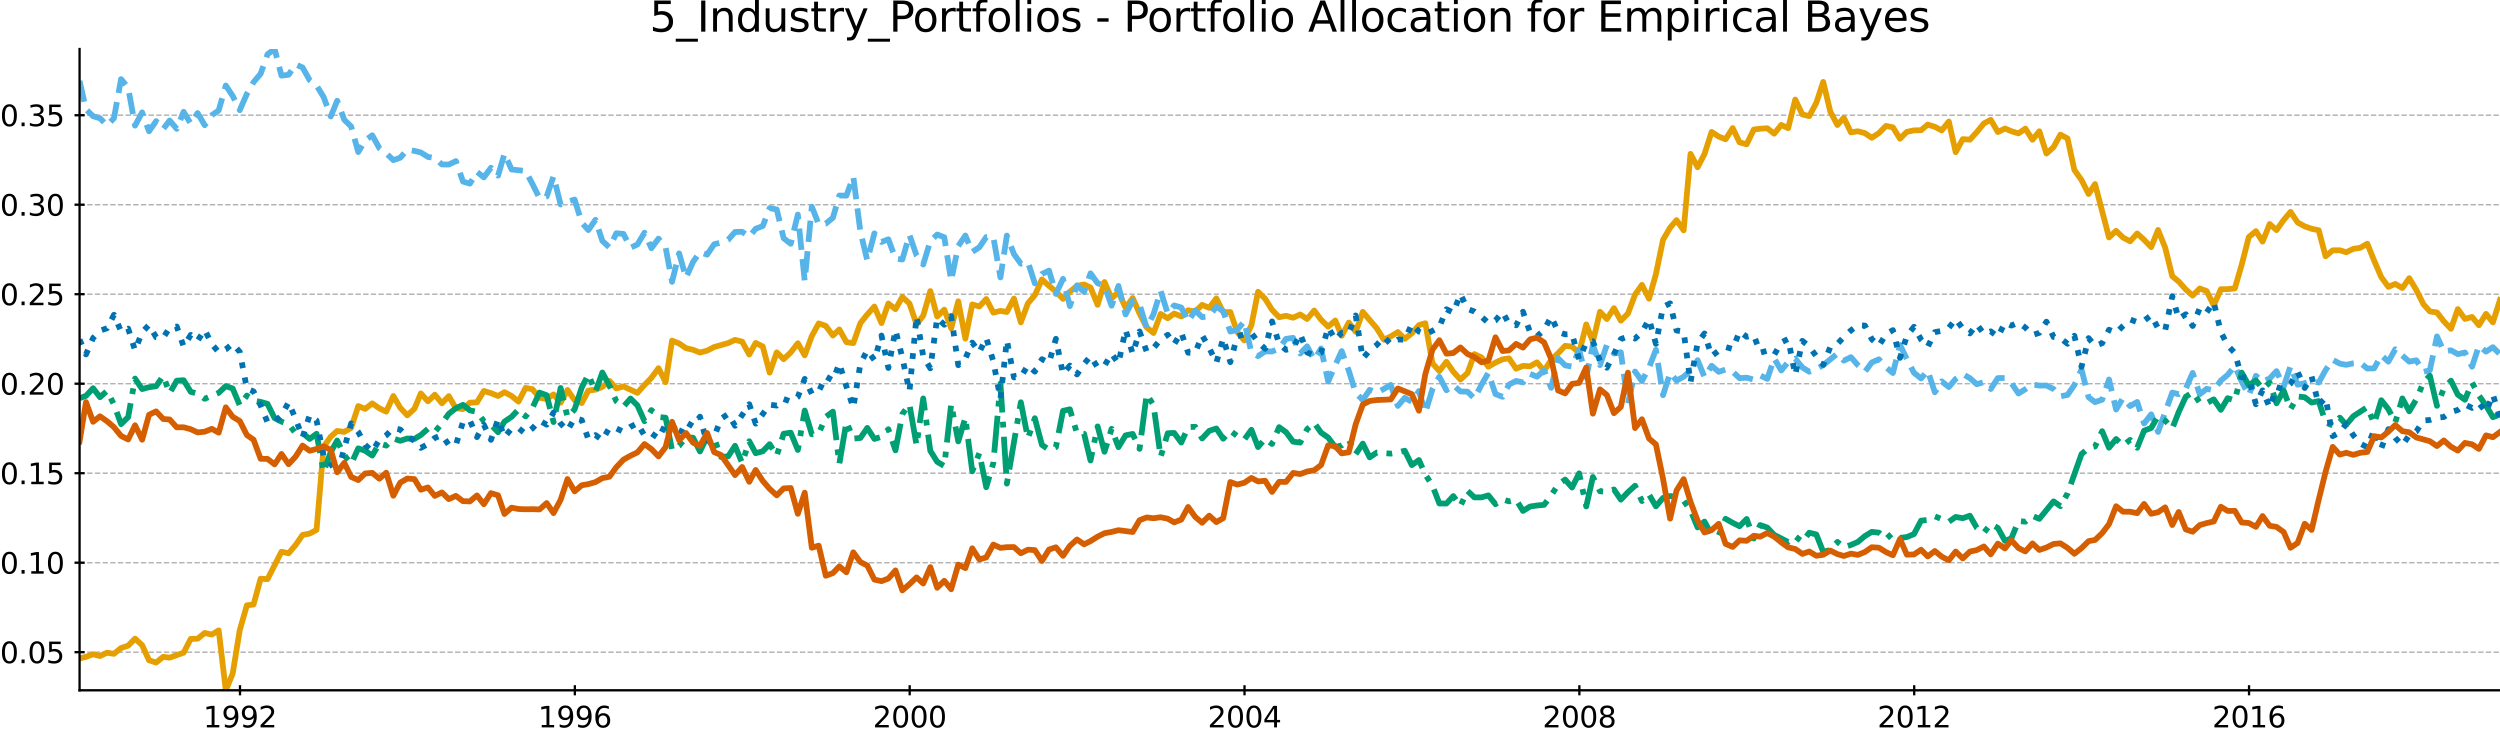 <?xml version="1.0" encoding="utf-8" standalone="no"?>
<!DOCTYPE svg PUBLIC "-//W3C//DTD SVG 1.1//EN"
  "http://www.w3.org/Graphics/SVG/1.1/DTD/svg11.dtd">
<svg xmlns:xlink="http://www.w3.org/1999/xlink" width="864.516pt" height="253.63pt" viewBox="0 0 864.516 253.63" xmlns="http://www.w3.org/2000/svg" version="1.1">
 <defs>
  <style type="text/css">*{stroke-linejoin: round; stroke-linecap: butt}</style>
 </defs>
 <g id="figure_1">
  <g id="patch_1">
   <path d="M 0 253.63 
L 864.516 253.63 
L 864.516 0 
L 0 0 
z
" style="fill: #ffffff"/>
  </g>
  <g id="axes_1">
   <g id="patch_2">
    <path d="M 27.516 238.702 
L 864.516 238.702 
L 864.516 16.942 
L 27.516 16.942 
z
" style="fill: #ffffff"/>
   </g>
   <g id="matplotlib.axis_1">
    <g id="xtick_1">
     <g id="line2d_1">
      <defs>
       <path id="mb135514ed5" d="M 0 1.75 
L 0 -1.75 
" style="stroke: #000000; stroke-width: 0.8"/>
      </defs>
      <g>
       <use xlink:href="#mb135514ed5" x="82.993" y="238.702" style="stroke: #000000; stroke-width: 0.8"/>
      </g>
     </g>
     <g id="text_1">
      <!-- 1992 -->
      <g transform="translate(70.268 251.55) scale(0.1 -0.1)">
       <defs>
        <path id="DejaVuSans-31" d="M 794 531 
L 1825 531 
L 1825 4091 
L 703 3866 
L 703 4441 
L 1819 4666 
L 2450 4666 
L 2450 531 
L 3481 531 
L 3481 0 
L 794 0 
L 794 531 
z
" transform="scale(0.016)"/>
        <path id="DejaVuSans-39" d="M 703 97 
L 703 672 
Q 941 559 1184 500 
Q 1428 441 1663 441 
Q 2288 441 2617 861 
Q 2947 1281 2994 2138 
Q 2813 1869 2534 1725 
Q 2256 1581 1919 1581 
Q 1219 1581 811 2004 
Q 403 2428 403 3163 
Q 403 3881 828 4315 
Q 1253 4750 1959 4750 
Q 2769 4750 3195 4129 
Q 3622 3509 3622 2328 
Q 3622 1225 3098 567 
Q 2575 -91 1691 -91 
Q 1453 -91 1209 -44 
Q 966 3 703 97 
z
M 1959 2075 
Q 2384 2075 2632 2365 
Q 2881 2656 2881 3163 
Q 2881 3666 2632 3958 
Q 2384 4250 1959 4250 
Q 1534 4250 1286 3958 
Q 1038 3666 1038 3163 
Q 1038 2656 1286 2365 
Q 1534 2075 1959 2075 
z
" transform="scale(0.016)"/>
        <path id="DejaVuSans-32" d="M 1228 531 
L 3431 531 
L 3431 0 
L 469 0 
L 469 531 
Q 828 903 1448 1529 
Q 2069 2156 2228 2338 
Q 2531 2678 2651 2914 
Q 2772 3150 2772 3378 
Q 2772 3750 2511 3984 
Q 2250 4219 1831 4219 
Q 1534 4219 1204 4116 
Q 875 4013 500 3803 
L 500 4441 
Q 881 4594 1212 4672 
Q 1544 4750 1819 4750 
Q 2544 4750 2975 4387 
Q 3406 4025 3406 3419 
Q 3406 3131 3298 2873 
Q 3191 2616 2906 2266 
Q 2828 2175 2409 1742 
Q 1991 1309 1228 531 
z
" transform="scale(0.016)"/>
       </defs>
       <use xlink:href="#DejaVuSans-31"/>
       <use xlink:href="#DejaVuSans-39" x="63.623"/>
       <use xlink:href="#DejaVuSans-39" x="127.246"/>
       <use xlink:href="#DejaVuSans-32" x="190.869"/>
      </g>
     </g>
    </g>
    <g id="xtick_2">
     <g id="line2d_2">
      <g>
       <use xlink:href="#mb135514ed5" x="198.783" y="238.702" style="stroke: #000000; stroke-width: 0.8"/>
      </g>
     </g>
     <g id="text_2">
      <!-- 1996 -->
      <g transform="translate(186.058 251.55) scale(0.1 -0.1)">
       <defs>
        <path id="DejaVuSans-36" d="M 2113 2584 
Q 1688 2584 1439 2293 
Q 1191 2003 1191 1497 
Q 1191 994 1439 701 
Q 1688 409 2113 409 
Q 2538 409 2786 701 
Q 3034 994 3034 1497 
Q 3034 2003 2786 2293 
Q 2538 2584 2113 2584 
z
M 3366 4563 
L 3366 3988 
Q 3128 4100 2886 4159 
Q 2644 4219 2406 4219 
Q 1781 4219 1451 3797 
Q 1122 3375 1075 2522 
Q 1259 2794 1537 2939 
Q 1816 3084 2150 3084 
Q 2853 3084 3261 2657 
Q 3669 2231 3669 1497 
Q 3669 778 3244 343 
Q 2819 -91 2113 -91 
Q 1303 -91 875 529 
Q 447 1150 447 2328 
Q 447 3434 972 4092 
Q 1497 4750 2381 4750 
Q 2619 4750 2861 4703 
Q 3103 4656 3366 4563 
z
" transform="scale(0.016)"/>
       </defs>
       <use xlink:href="#DejaVuSans-31"/>
       <use xlink:href="#DejaVuSans-39" x="63.623"/>
       <use xlink:href="#DejaVuSans-39" x="127.246"/>
       <use xlink:href="#DejaVuSans-36" x="190.869"/>
      </g>
     </g>
    </g>
    <g id="xtick_3">
     <g id="line2d_3">
      <g>
       <use xlink:href="#mb135514ed5" x="314.573" y="238.702" style="stroke: #000000; stroke-width: 0.8"/>
      </g>
     </g>
     <g id="text_3">
      <!-- 2000 -->
      <g transform="translate(301.848 251.55) scale(0.1 -0.1)">
       <defs>
        <path id="DejaVuSans-30" d="M 2034 4250 
Q 1547 4250 1301 3770 
Q 1056 3291 1056 2328 
Q 1056 1369 1301 889 
Q 1547 409 2034 409 
Q 2525 409 2770 889 
Q 3016 1369 3016 2328 
Q 3016 3291 2770 3770 
Q 2525 4250 2034 4250 
z
M 2034 4750 
Q 2819 4750 3233 4129 
Q 3647 3509 3647 2328 
Q 3647 1150 3233 529 
Q 2819 -91 2034 -91 
Q 1250 -91 836 529 
Q 422 1150 422 2328 
Q 422 3509 836 4129 
Q 1250 4750 2034 4750 
z
" transform="scale(0.016)"/>
       </defs>
       <use xlink:href="#DejaVuSans-32"/>
       <use xlink:href="#DejaVuSans-30" x="63.623"/>
       <use xlink:href="#DejaVuSans-30" x="127.246"/>
       <use xlink:href="#DejaVuSans-30" x="190.869"/>
      </g>
     </g>
    </g>
    <g id="xtick_4">
     <g id="line2d_4">
      <g>
       <use xlink:href="#mb135514ed5" x="430.363" y="238.702" style="stroke: #000000; stroke-width: 0.8"/>
      </g>
     </g>
     <g id="text_4">
      <!-- 2004 -->
      <g transform="translate(417.638 251.55) scale(0.1 -0.1)">
       <defs>
        <path id="DejaVuSans-34" d="M 2419 4116 
L 825 1625 
L 2419 1625 
L 2419 4116 
z
M 2253 4666 
L 3047 4666 
L 3047 1625 
L 3713 1625 
L 3713 1100 
L 3047 1100 
L 3047 0 
L 2419 0 
L 2419 1100 
L 313 1100 
L 313 1709 
L 2253 4666 
z
" transform="scale(0.016)"/>
       </defs>
       <use xlink:href="#DejaVuSans-32"/>
       <use xlink:href="#DejaVuSans-30" x="63.623"/>
       <use xlink:href="#DejaVuSans-30" x="127.246"/>
       <use xlink:href="#DejaVuSans-34" x="190.869"/>
      </g>
     </g>
    </g>
    <g id="xtick_5">
     <g id="line2d_5">
      <g>
       <use xlink:href="#mb135514ed5" x="546.153" y="238.702" style="stroke: #000000; stroke-width: 0.8"/>
      </g>
     </g>
     <g id="text_5">
      <!-- 2008 -->
      <g transform="translate(533.428 251.55) scale(0.1 -0.1)">
       <defs>
        <path id="DejaVuSans-38" d="M 2034 2216 
Q 1584 2216 1326 1975 
Q 1069 1734 1069 1313 
Q 1069 891 1326 650 
Q 1584 409 2034 409 
Q 2484 409 2743 651 
Q 3003 894 3003 1313 
Q 3003 1734 2745 1975 
Q 2488 2216 2034 2216 
z
M 1403 2484 
Q 997 2584 770 2862 
Q 544 3141 544 3541 
Q 544 4100 942 4425 
Q 1341 4750 2034 4750 
Q 2731 4750 3128 4425 
Q 3525 4100 3525 3541 
Q 3525 3141 3298 2862 
Q 3072 2584 2669 2484 
Q 3125 2378 3379 2068 
Q 3634 1759 3634 1313 
Q 3634 634 3220 271 
Q 2806 -91 2034 -91 
Q 1263 -91 848 271 
Q 434 634 434 1313 
Q 434 1759 690 2068 
Q 947 2378 1403 2484 
z
M 1172 3481 
Q 1172 3119 1398 2916 
Q 1625 2713 2034 2713 
Q 2441 2713 2670 2916 
Q 2900 3119 2900 3481 
Q 2900 3844 2670 4047 
Q 2441 4250 2034 4250 
Q 1625 4250 1398 4047 
Q 1172 3844 1172 3481 
z
" transform="scale(0.016)"/>
       </defs>
       <use xlink:href="#DejaVuSans-32"/>
       <use xlink:href="#DejaVuSans-30" x="63.623"/>
       <use xlink:href="#DejaVuSans-30" x="127.246"/>
       <use xlink:href="#DejaVuSans-38" x="190.869"/>
      </g>
     </g>
    </g>
    <g id="xtick_6">
     <g id="line2d_6">
      <g>
       <use xlink:href="#mb135514ed5" x="661.943" y="238.702" style="stroke: #000000; stroke-width: 0.8"/>
      </g>
     </g>
     <g id="text_6">
      <!-- 2012 -->
      <g transform="translate(649.218 251.55) scale(0.1 -0.1)">
       <use xlink:href="#DejaVuSans-32"/>
       <use xlink:href="#DejaVuSans-30" x="63.623"/>
       <use xlink:href="#DejaVuSans-31" x="127.246"/>
       <use xlink:href="#DejaVuSans-32" x="190.869"/>
      </g>
     </g>
    </g>
    <g id="xtick_7">
     <g id="line2d_7">
      <g>
       <use xlink:href="#mb135514ed5" x="777.733" y="238.702" style="stroke: #000000; stroke-width: 0.8"/>
      </g>
     </g>
     <g id="text_7">
      <!-- 2016 -->
      <g transform="translate(765.008 251.55) scale(0.1 -0.1)">
       <use xlink:href="#DejaVuSans-32"/>
       <use xlink:href="#DejaVuSans-30" x="63.623"/>
       <use xlink:href="#DejaVuSans-31" x="127.246"/>
       <use xlink:href="#DejaVuSans-36" x="190.869"/>
      </g>
     </g>
    </g>
   </g>
   <g id="matplotlib.axis_2">
    <g id="ytick_1">
     <g id="line2d_8">
      <path d="M 27.516 225.53 
L 864.516 225.53 
" clip-path="url(#p97c2be142e)" style="fill: none; stroke-dasharray: 1.85,0.8; stroke-dashoffset: 0; stroke: #b2b2b2; stroke-width: 0.5"/>
     </g>
     <g id="line2d_9">
      <defs>
       <path id="mb887b464ce" d="M 1.75 0 
L -1.75 -0 
" style="stroke: #000000; stroke-width: 0.8"/>
      </defs>
      <g>
       <use xlink:href="#mb887b464ce" x="27.516" y="225.53" style="stroke: #000000; stroke-width: 0.8"/>
      </g>
     </g>
     <g id="text_8">
      <!-- 0.05 -->
      <g transform="translate(0 229.329) scale(0.1 -0.1)">
       <defs>
        <path id="DejaVuSans-2e" d="M 684 794 
L 1344 794 
L 1344 0 
L 684 0 
L 684 794 
z
" transform="scale(0.016)"/>
        <path id="DejaVuSans-35" d="M 691 4666 
L 3169 4666 
L 3169 4134 
L 1269 4134 
L 1269 2991 
Q 1406 3038 1543 3061 
Q 1681 3084 1819 3084 
Q 2600 3084 3056 2656 
Q 3513 2228 3513 1497 
Q 3513 744 3044 326 
Q 2575 -91 1722 -91 
Q 1428 -91 1123 -41 
Q 819 9 494 109 
L 494 744 
Q 775 591 1075 516 
Q 1375 441 1709 441 
Q 2250 441 2565 725 
Q 2881 1009 2881 1497 
Q 2881 1984 2565 2268 
Q 2250 2553 1709 2553 
Q 1456 2553 1204 2497 
Q 953 2441 691 2322 
L 691 4666 
z
" transform="scale(0.016)"/>
       </defs>
       <use xlink:href="#DejaVuSans-30"/>
       <use xlink:href="#DejaVuSans-2e" x="63.623"/>
       <use xlink:href="#DejaVuSans-30" x="95.41"/>
       <use xlink:href="#DejaVuSans-35" x="159.033"/>
      </g>
     </g>
    </g>
    <g id="ytick_2">
     <g id="line2d_10">
      <path d="M 27.516 194.582 
L 864.516 194.582 
" clip-path="url(#p97c2be142e)" style="fill: none; stroke-dasharray: 1.85,0.8; stroke-dashoffset: 0; stroke: #b2b2b2; stroke-width: 0.5"/>
     </g>
     <g id="line2d_11">
      <g>
       <use xlink:href="#mb887b464ce" x="27.516" y="194.582" style="stroke: #000000; stroke-width: 0.8"/>
      </g>
     </g>
     <g id="text_9">
      <!-- 0.10 -->
      <g transform="translate(0 198.381) scale(0.1 -0.1)">
       <use xlink:href="#DejaVuSans-30"/>
       <use xlink:href="#DejaVuSans-2e" x="63.623"/>
       <use xlink:href="#DejaVuSans-31" x="95.41"/>
       <use xlink:href="#DejaVuSans-30" x="159.033"/>
      </g>
     </g>
    </g>
    <g id="ytick_3">
     <g id="line2d_12">
      <path d="M 27.516 163.634 
L 864.516 163.634 
" clip-path="url(#p97c2be142e)" style="fill: none; stroke-dasharray: 1.85,0.8; stroke-dashoffset: 0; stroke: #b2b2b2; stroke-width: 0.5"/>
     </g>
     <g id="line2d_13">
      <g>
       <use xlink:href="#mb887b464ce" x="27.516" y="163.634" style="stroke: #000000; stroke-width: 0.8"/>
      </g>
     </g>
     <g id="text_10">
      <!-- 0.15 -->
      <g transform="translate(0 167.433) scale(0.1 -0.1)">
       <use xlink:href="#DejaVuSans-30"/>
       <use xlink:href="#DejaVuSans-2e" x="63.623"/>
       <use xlink:href="#DejaVuSans-31" x="95.41"/>
       <use xlink:href="#DejaVuSans-35" x="159.033"/>
      </g>
     </g>
    </g>
    <g id="ytick_4">
     <g id="line2d_14">
      <path d="M 27.516 132.686 
L 864.516 132.686 
" clip-path="url(#p97c2be142e)" style="fill: none; stroke-dasharray: 1.85,0.8; stroke-dashoffset: 0; stroke: #b2b2b2; stroke-width: 0.5"/>
     </g>
     <g id="line2d_15">
      <g>
       <use xlink:href="#mb887b464ce" x="27.516" y="132.686" style="stroke: #000000; stroke-width: 0.8"/>
      </g>
     </g>
     <g id="text_11">
      <!-- 0.20 -->
      <g transform="translate(0 136.485) scale(0.1 -0.1)">
       <use xlink:href="#DejaVuSans-30"/>
       <use xlink:href="#DejaVuSans-2e" x="63.623"/>
       <use xlink:href="#DejaVuSans-32" x="95.41"/>
       <use xlink:href="#DejaVuSans-30" x="159.033"/>
      </g>
     </g>
    </g>
    <g id="ytick_5">
     <g id="line2d_16">
      <path d="M 27.516 101.738 
L 864.516 101.738 
" clip-path="url(#p97c2be142e)" style="fill: none; stroke-dasharray: 1.85,0.8; stroke-dashoffset: 0; stroke: #b2b2b2; stroke-width: 0.5"/>
     </g>
     <g id="line2d_17">
      <g>
       <use xlink:href="#mb887b464ce" x="27.516" y="101.738" style="stroke: #000000; stroke-width: 0.8"/>
      </g>
     </g>
     <g id="text_12">
      <!-- 0.25 -->
      <g transform="translate(0 105.537) scale(0.1 -0.1)">
       <use xlink:href="#DejaVuSans-30"/>
       <use xlink:href="#DejaVuSans-2e" x="63.623"/>
       <use xlink:href="#DejaVuSans-32" x="95.41"/>
       <use xlink:href="#DejaVuSans-35" x="159.033"/>
      </g>
     </g>
    </g>
    <g id="ytick_6">
     <g id="line2d_18">
      <path d="M 27.516 70.79 
L 864.516 70.79 
" clip-path="url(#p97c2be142e)" style="fill: none; stroke-dasharray: 1.85,0.8; stroke-dashoffset: 0; stroke: #b2b2b2; stroke-width: 0.5"/>
     </g>
     <g id="line2d_19">
      <g>
       <use xlink:href="#mb887b464ce" x="27.516" y="70.79" style="stroke: #000000; stroke-width: 0.8"/>
      </g>
     </g>
     <g id="text_13">
      <!-- 0.30 -->
      <g transform="translate(0 74.59) scale(0.1 -0.1)">
       <defs>
        <path id="DejaVuSans-33" d="M 2597 2516 
Q 3050 2419 3304 2112 
Q 3559 1806 3559 1356 
Q 3559 666 3084 287 
Q 2609 -91 1734 -91 
Q 1441 -91 1130 -33 
Q 819 25 488 141 
L 488 750 
Q 750 597 1062 519 
Q 1375 441 1716 441 
Q 2309 441 2620 675 
Q 2931 909 2931 1356 
Q 2931 1769 2642 2001 
Q 2353 2234 1838 2234 
L 1294 2234 
L 1294 2753 
L 1863 2753 
Q 2328 2753 2575 2939 
Q 2822 3125 2822 3475 
Q 2822 3834 2567 4026 
Q 2313 4219 1838 4219 
Q 1578 4219 1281 4162 
Q 984 4106 628 3988 
L 628 4550 
Q 988 4650 1302 4700 
Q 1616 4750 1894 4750 
Q 2613 4750 3031 4423 
Q 3450 4097 3450 3541 
Q 3450 3153 3228 2886 
Q 3006 2619 2597 2516 
z
" transform="scale(0.016)"/>
       </defs>
       <use xlink:href="#DejaVuSans-30"/>
       <use xlink:href="#DejaVuSans-2e" x="63.623"/>
       <use xlink:href="#DejaVuSans-33" x="95.41"/>
       <use xlink:href="#DejaVuSans-30" x="159.033"/>
      </g>
     </g>
    </g>
    <g id="ytick_7">
     <g id="line2d_20">
      <path d="M 27.516 39.842 
L 864.516 39.842 
" clip-path="url(#p97c2be142e)" style="fill: none; stroke-dasharray: 1.85,0.8; stroke-dashoffset: 0; stroke: #b2b2b2; stroke-width: 0.5"/>
     </g>
     <g id="line2d_21">
      <g>
       <use xlink:href="#mb887b464ce" x="27.516" y="39.842" style="stroke: #000000; stroke-width: 0.8"/>
      </g>
     </g>
     <g id="text_14">
      <!-- 0.35 -->
      <g transform="translate(0 43.642) scale(0.1 -0.1)">
       <use xlink:href="#DejaVuSans-30"/>
       <use xlink:href="#DejaVuSans-2e" x="63.623"/>
       <use xlink:href="#DejaVuSans-33" x="95.41"/>
       <use xlink:href="#DejaVuSans-35" x="159.033"/>
      </g>
     </g>
    </g>
   </g>
   <g id="line2d_22">
    <path d="M 27.516 227.69 
L 29.735 227.142 
L 32.192 226.246 
L 34.569 226.859 
L 37.026 225.709 
L 39.404 226.103 
L 41.861 224.084 
L 44.317 223.275 
L 46.695 220.845 
L 49.152 223.111 
L 51.53 228.329 
L 53.986 229.114 
L 56.443 227.131 
L 58.662 227.42 
L 63.497 225.706 
L 65.954 220.933 
L 68.331 220.875 
L 70.788 218.887 
L 73.245 219.429 
L 75.623 217.986 
L 78.08 238.702 
L 80.457 232.962 
L 82.914 217.887 
L 85.371 209.318 
L 87.669 209.053 
L 90.126 200.117 
L 92.504 200.28 
L 97.338 190.795 
L 99.795 191.323 
L 102.252 188.44 
L 104.63 184.988 
L 107.086 184.506 
L 109.464 183.243 
L 111.921 154.447 
L 114.378 151.007 
L 116.597 149.015 
L 119.054 149.359 
L 121.431 147.956 
L 123.888 140.419 
L 126.266 141.395 
L 128.723 139.492 
L 131.18 141.201 
L 133.557 142.333 
L 136.014 136.951 
L 138.392 140.994 
L 140.849 143.624 
L 143.306 141.356 
L 145.525 136.047 
L 147.981 138.778 
L 150.359 136.484 
L 152.816 139.451 
L 155.194 136.982 
L 157.65 141.187 
L 160.107 141.452 
L 162.485 139.237 
L 164.942 139.13 
L 167.319 135.2 
L 169.776 135.946 
L 172.233 136.941 
L 174.452 135.624 
L 176.909 136.919 
L 179.287 138.875 
L 181.744 134.144 
L 184.121 134.588 
L 186.578 137.543 
L 189.035 137.975 
L 191.413 136.398 
L 193.869 139.252 
L 196.247 134.851 
L 198.704 138.383 
L 201.161 139.383 
L 203.459 135.051 
L 205.916 134.76 
L 208.294 133.787 
L 210.751 131.724 
L 213.128 134.327 
L 215.585 133.64 
L 220.42 135.852 
L 222.876 133.105 
L 225.254 130.665 
L 227.711 127.324 
L 230.168 132.165 
L 232.387 117.795 
L 234.844 118.77 
L 237.221 120.402 
L 239.678 120.973 
L 242.056 121.913 
L 244.513 121.259 
L 246.97 120.003 
L 251.804 118.636 
L 254.182 117.525 
L 256.639 118.151 
L 259.095 122.598 
L 261.315 118.594 
L 263.771 119.817 
L 266.149 128.864 
L 268.606 121.849 
L 270.983 124.211 
L 273.44 121.875 
L 275.897 118.702 
L 278.275 122.874 
L 280.732 116.204 
L 283.109 111.839 
L 285.566 112.696 
L 288.023 116.034 
L 290.242 113.917 
L 292.699 118.313 
L 295.077 118.657 
L 297.534 111.738 
L 299.911 108.739 
L 302.368 106 
L 304.825 111.739 
L 307.202 104.951 
L 309.659 106.912 
L 312.037 102.681 
L 314.494 104.949 
L 316.951 112.151 
L 319.249 109.166 
L 321.706 100.662 
L 324.084 109.447 
L 326.54 107.08 
L 328.918 113.532 
L 331.375 104.196 
L 333.832 117.105 
L 336.209 105.277 
L 338.666 105.987 
L 341.044 103.393 
L 343.501 108.105 
L 345.958 107.506 
L 348.177 107.879 
L 350.634 103.259 
L 353.011 111.473 
L 355.468 104.874 
L 357.846 102.098 
L 360.303 96.636 
L 362.759 98.863 
L 365.137 100.785 
L 367.594 103.367 
L 369.972 100.868 
L 372.428 98.855 
L 374.885 98.381 
L 377.104 99.41 
L 379.561 105.411 
L 381.939 97.516 
L 384.396 103.173 
L 386.773 100.929 
L 389.23 106.458 
L 391.687 103.061 
L 394.065 108.413 
L 396.522 113.206 
L 398.899 115.16 
L 401.356 108.554 
L 403.813 110.052 
L 406.032 108.419 
L 408.489 109.417 
L 410.867 107.282 
L 413.323 107.748 
L 415.701 105.43 
L 418.158 106.446 
L 420.615 103.188 
L 422.992 107.983 
L 425.449 107.878 
L 427.827 114.781 
L 430.284 117.72 
L 432.741 112.469 
L 435.039 100.894 
L 437.496 103.338 
L 439.873 107.114 
L 442.33 109.694 
L 444.708 109.205 
L 447.165 109.877 
L 449.622 108.744 
L 451.999 110.301 
L 454.456 107.376 
L 456.834 110.571 
L 459.291 112.966 
L 461.748 110.83 
L 463.967 116.1 
L 466.423 111.545 
L 468.801 114.736 
L 471.258 107.848 
L 476.092 113.524 
L 478.549 117.484 
L 480.927 116.331 
L 483.384 114.828 
L 485.761 117.177 
L 488.218 115.264 
L 490.675 112.433 
L 492.894 111.771 
L 495.351 125.618 
L 497.729 128.313 
L 500.186 125.105 
L 502.563 128.543 
L 505.02 131.248 
L 507.477 128.991 
L 509.855 122.443 
L 512.311 123.591 
L 514.689 126.82 
L 517.146 125.381 
L 519.603 124.245 
L 521.822 123.921 
L 524.279 127.498 
L 526.656 126.52 
L 529.113 126.659 
L 531.491 125.294 
L 533.948 128.231 
L 536.405 124.479 
L 538.782 122.154 
L 541.239 119.581 
L 543.617 119.843 
L 546.074 122.028 
L 548.53 112.188 
L 550.829 118.157 
L 553.286 107.807 
L 555.663 110.319 
L 558.12 106.566 
L 560.498 110.887 
L 562.955 108.413 
L 565.412 101.881 
L 567.789 98.507 
L 570.246 103.303 
L 572.624 94.812 
L 575.081 82.936 
L 577.537 78.738 
L 579.757 76.124 
L 582.213 79.656 
L 584.591 53.207 
L 587.048 57.843 
L 589.425 53.242 
L 591.882 45.611 
L 594.339 47.228 
L 596.717 48.171 
L 599.174 44.291 
L 601.551 49.231 
L 604.008 49.892 
L 606.465 44.79 
L 608.684 44.514 
L 611.141 44.346 
L 613.519 46.224 
L 615.976 43.199 
L 618.353 44.322 
L 620.81 34.43 
L 623.267 39.569 
L 625.644 40.16 
L 628.101 35.54 
L 630.479 28.326 
L 632.936 38.622 
L 635.393 43.236 
L 637.612 40.727 
L 640.069 45.785 
L 642.446 45.384 
L 644.903 46.05 
L 647.281 47.646 
L 649.738 46.019 
L 652.195 43.545 
L 654.572 44.031 
L 657.029 47.97 
L 659.407 45.589 
L 661.864 45.085 
L 664.32 45.025 
L 666.619 43.086 
L 669.076 43.849 
L 671.453 45.11 
L 673.91 42.025 
L 676.288 52.619 
L 678.745 48.115 
L 681.201 48.287 
L 683.579 45.686 
L 686.036 42.677 
L 688.414 41.441 
L 690.87 45.665 
L 693.327 44.444 
L 695.546 45.368 
L 698.003 46.128 
L 700.381 44.462 
L 702.838 48.324 
L 705.215 45.396 
L 707.672 53.097 
L 710.129 50.884 
L 712.507 46.551 
L 714.964 47.874 
L 717.341 58.806 
L 719.798 62.24 
L 722.255 67.085 
L 724.474 63.647 
L 729.309 82.109 
L 731.765 79.826 
L 734.143 82.132 
L 736.6 83.436 
L 739.057 80.739 
L 741.434 82.916 
L 743.891 85.461 
L 746.269 79.532 
L 748.726 85.615 
L 751.183 95.525 
L 753.402 97.343 
L 755.859 100.094 
L 758.236 102.215 
L 760.693 99.756 
L 763.071 100.651 
L 765.528 105.577 
L 767.984 100.023 
L 770.362 99.989 
L 772.819 99.725 
L 775.197 91.525 
L 777.653 81.967 
L 780.11 79.928 
L 782.409 83.541 
L 784.865 77.465 
L 787.243 79.573 
L 789.7 76.081 
L 792.078 73.266 
L 794.534 76.933 
L 796.991 78.278 
L 799.369 79.118 
L 801.826 79.623 
L 804.203 88.631 
L 806.66 86.571 
L 809.117 86.533 
L 811.336 87.238 
L 813.793 86.052 
L 816.171 85.701 
L 818.628 84.274 
L 821.005 90.148 
L 823.462 95.834 
L 825.919 99.198 
L 828.297 98.186 
L 830.753 99.602 
L 833.131 96.197 
L 835.588 100.304 
L 838.045 105.222 
L 840.264 107.686 
L 842.721 108.056 
L 845.098 111.117 
L 847.555 113.694 
L 849.933 106.894 
L 852.39 110.284 
L 854.847 109.604 
L 857.224 112.461 
L 859.681 108.55 
L 862.059 111.47 
L 864.516 103.73 
L 864.516 103.73 
" clip-path="url(#p97c2be142e)" style="fill: none; stroke: #e69f00; stroke-width: 2; stroke-linecap: square"/>
   </g>
   <g id="line2d_23">
    <path d="M 27.516 27.96 
L 29.735 37.795 
L 32.192 40.187 
L 34.569 40.902 
L 37.026 43.375 
L 39.404 40.884 
L 41.861 27.362 
L 44.317 30.322 
L 46.695 43.447 
L 49.152 38.856 
L 51.53 45.403 
L 53.986 41.894 
L 56.443 44.635 
L 58.662 41.667 
L 61.119 44.56 
L 63.497 38.66 
L 65.954 42.767 
L 68.331 39.095 
L 70.788 43.298 
L 73.245 39.84 
L 75.623 38.17 
L 78.08 29.563 
L 80.457 33.161 
L 82.914 38.098 
L 85.371 32.463 
L 87.669 28.429 
L 90.126 25.513 
L 92.504 18.765 
L 94.961 16.942 
L 97.338 26.162 
L 99.795 25.852 
L 102.252 22.283 
L 104.63 23.334 
L 107.086 27.734 
L 109.464 29.546 
L 111.921 33.588 
L 114.378 40.259 
L 116.597 34.835 
L 119.054 41.431 
L 121.431 43.744 
L 123.888 52.578 
L 126.266 48.621 
L 128.723 46.772 
L 131.18 51.216 
L 133.557 52.997 
L 136.014 55.376 
L 138.392 54.558 
L 140.849 51.73 
L 143.306 52.177 
L 145.525 52.719 
L 147.981 54.264 
L 150.359 54.656 
L 152.816 56.864 
L 155.194 56.9 
L 157.65 55.715 
L 160.107 62.789 
L 162.485 63.507 
L 164.942 59.432 
L 167.319 61.34 
L 169.776 58 
L 172.233 60.736 
L 174.452 53.118 
L 176.909 58.615 
L 181.744 59.117 
L 184.121 63.612 
L 186.578 68.526 
L 189.035 67.951 
L 191.413 60.97 
L 193.869 70.713 
L 196.247 69.767 
L 198.704 69.009 
L 201.161 76.957 
L 203.459 79.567 
L 205.916 76.007 
L 208.294 83.293 
L 210.751 85.578 
L 213.128 80.653 
L 215.585 80.891 
L 218.042 85.672 
L 220.42 84.538 
L 222.876 80.467 
L 225.254 85.826 
L 227.711 82.511 
L 230.168 85.535 
L 232.387 97.467 
L 234.844 87.603 
L 237.221 96.043 
L 239.678 90.532 
L 242.056 87.148 
L 244.513 88.063 
L 246.97 84.452 
L 249.347 83.886 
L 251.804 82.914 
L 254.182 80.212 
L 256.639 80.164 
L 259.095 81.861 
L 261.315 79.106 
L 263.771 78.166 
L 266.149 71.961 
L 268.606 72.45 
L 270.983 82.373 
L 273.44 84.301 
L 275.897 74.2 
L 278.275 97.178 
L 280.732 71.452 
L 283.109 77.553 
L 285.566 77.321 
L 288.023 75.304 
L 290.242 67.618 
L 292.699 67.654 
L 295.077 61.078 
L 297.534 80.169 
L 299.911 90.033 
L 302.368 80.696 
L 304.825 83.673 
L 307.202 82.734 
L 309.659 89.433 
L 312.037 89.735 
L 314.494 81.252 
L 316.951 88.317 
L 319.249 91.474 
L 321.706 83.376 
L 324.084 81.098 
L 326.54 82.047 
L 328.918 97.079 
L 331.375 85.081 
L 333.832 81.441 
L 336.209 87.1 
L 338.666 85.511 
L 341.044 81.971 
L 343.501 81.938 
L 345.958 95.944 
L 348.177 81.464 
L 350.634 87.865 
L 353.011 91.182 
L 355.468 90.633 
L 357.846 97.976 
L 360.303 94.749 
L 362.759 93.569 
L 365.137 101.63 
L 367.594 96.432 
L 369.972 105.859 
L 372.428 98.667 
L 374.885 100.962 
L 377.104 94.524 
L 379.561 97.925 
L 381.939 98.857 
L 384.396 105.717 
L 386.773 98.881 
L 389.23 108.732 
L 391.687 104.011 
L 394.065 105.289 
L 396.522 113.327 
L 398.899 108.635 
L 401.356 100.622 
L 403.813 108.413 
L 406.032 105.631 
L 408.489 106.33 
L 410.867 111.159 
L 413.323 107.353 
L 415.701 109.669 
L 418.158 109.391 
L 420.615 106.086 
L 422.992 107.566 
L 425.449 114.668 
L 427.827 114.048 
L 430.284 111.121 
L 432.741 121.905 
L 435.039 123.16 
L 437.496 121.521 
L 439.873 121.539 
L 442.33 120.541 
L 444.708 117.171 
L 447.165 116.835 
L 449.622 122.245 
L 451.999 119.761 
L 454.456 124.344 
L 456.834 120.505 
L 459.291 131.937 
L 461.748 126.241 
L 463.967 121.412 
L 466.423 128.208 
L 468.801 135.85 
L 471.258 138.328 
L 473.636 134.805 
L 476.092 135.785 
L 478.549 134.498 
L 480.927 133.102 
L 483.384 140.363 
L 485.761 137.572 
L 488.218 138.961 
L 490.675 135.219 
L 492.894 142.654 
L 495.351 134.577 
L 497.729 130.285 
L 500.186 134.951 
L 502.563 133.171 
L 505.02 135.371 
L 507.477 135.438 
L 509.855 137.821 
L 512.311 133.053 
L 514.689 128.917 
L 517.146 136.278 
L 519.603 137.219 
L 521.822 132.987 
L 524.279 131.729 
L 526.656 132.24 
L 529.113 129.288 
L 531.491 130.26 
L 533.948 128.067 
L 536.405 134.114 
L 538.782 123.867 
L 541.239 126.354 
L 543.617 126.759 
L 546.074 121.037 
L 548.53 130.531 
L 550.829 119.277 
L 553.286 126.24 
L 555.663 119.305 
L 558.12 122.262 
L 560.498 121.809 
L 562.955 139.595 
L 565.412 128.476 
L 567.789 131.777 
L 570.246 127.098 
L 572.624 120.945 
L 575.081 136.665 
L 577.537 128.921 
L 579.757 131.601 
L 582.213 130.29 
L 584.591 128.047 
L 587.048 124.556 
L 589.425 130.4 
L 591.882 126.483 
L 594.339 128.587 
L 596.717 127.779 
L 599.174 128.544 
L 601.551 130.769 
L 604.008 130.607 
L 606.465 131.27 
L 608.684 129.834 
L 611.141 131.023 
L 613.519 123.936 
L 615.976 128.111 
L 618.353 125.174 
L 620.81 124.02 
L 623.267 127.07 
L 625.644 128.542 
L 628.101 127.666 
L 630.479 126.242 
L 635.393 122.284 
L 637.612 124.71 
L 640.069 123.514 
L 642.446 126.267 
L 644.903 128.554 
L 647.281 125.328 
L 649.738 124.252 
L 652.195 127.01 
L 654.572 129.003 
L 657.029 119.294 
L 659.407 124.196 
L 661.864 128.916 
L 664.32 130.872 
L 666.619 128.17 
L 669.076 135.64 
L 671.453 131.88 
L 673.91 133.847 
L 676.288 131.032 
L 678.745 129.376 
L 681.201 130.772 
L 683.579 132.865 
L 686.036 132.13 
L 688.414 134.521 
L 690.87 130.741 
L 693.327 130.708 
L 695.546 132.475 
L 698.003 136.073 
L 700.381 134.596 
L 702.838 132.933 
L 705.215 133.34 
L 707.672 133.307 
L 710.129 134.526 
L 712.507 137.048 
L 714.964 136.567 
L 717.341 133.117 
L 719.798 127.758 
L 722.255 137.39 
L 724.474 139.051 
L 726.931 138.229 
L 729.309 131.228 
L 731.765 141.625 
L 734.143 137.612 
L 736.6 140.422 
L 739.057 138.995 
L 741.434 146.429 
L 743.891 143.277 
L 746.269 149.367 
L 751.183 135.756 
L 753.402 136.315 
L 755.859 134.403 
L 758.236 128.961 
L 760.693 136.338 
L 763.071 134.465 
L 765.528 134.96 
L 767.984 131.608 
L 770.362 129.598 
L 772.819 126.523 
L 775.197 131.992 
L 777.653 136.736 
L 780.11 129.957 
L 782.409 131.993 
L 784.865 130.875 
L 787.243 128.339 
L 789.7 133.722 
L 792.078 126.606 
L 794.534 133.037 
L 796.991 132.498 
L 799.369 131.692 
L 801.826 132.294 
L 804.203 127.985 
L 806.66 124.416 
L 809.117 125.746 
L 811.336 126.155 
L 813.793 125.632 
L 816.171 125.426 
L 818.628 127.445 
L 821.005 127.373 
L 823.462 122.84 
L 825.919 125.067 
L 828.297 120.779 
L 833.131 125.058 
L 835.588 124.587 
L 838.045 128.605 
L 840.264 128.028 
L 842.721 116.336 
L 845.098 121.506 
L 847.555 121.135 
L 849.933 122.46 
L 852.39 121.885 
L 854.847 126.818 
L 857.224 119.559 
L 859.681 121.595 
L 862.059 120.066 
L 864.516 122.502 
L 864.516 122.502 
" clip-path="url(#p97c2be142e)" style="fill: none; stroke-dasharray: 7.4,3.2; stroke-dashoffset: 0; stroke: #56b4e9; stroke-width: 2"/>
   </g>
   <g id="line2d_24">
    <path d="M 27.516 137.706 
L 29.735 136.894 
L 32.192 134.252 
L 34.569 137.355 
L 37.026 135.168 
L 39.404 139.874 
L 41.861 146.66 
L 44.317 144.235 
L 46.695 130.922 
L 49.152 134.543 
L 51.53 133.904 
L 53.986 133.556 
L 56.443 129.965 
L 58.662 135.984 
L 61.119 131.648 
L 63.497 131.474 
L 65.954 135.49 
L 68.331 136.111 
L 70.788 137.895 
L 75.623 135.849 
L 78.08 133.522 
L 80.457 134.331 
L 82.914 140.175 
L 85.371 136.79 
L 87.669 138.56 
L 90.126 138.973 
L 92.504 139.668 
L 94.961 144.599 
L 97.338 145.808 
L 99.795 146.623 
L 102.252 149.911 
L 104.63 149.751 
L 107.086 151.787 
L 109.464 149.999 
L 111.921 163.208 
L 114.378 156.31 
L 116.597 152.334 
L 119.054 157.39 
L 121.431 160.397 
L 123.888 155.051 
L 126.266 155.866 
L 128.723 157.534 
L 131.18 153.354 
L 133.557 154.097 
L 136.014 151.641 
L 138.392 152.428 
L 140.849 151.631 
L 143.306 151.78 
L 145.525 150.436 
L 147.981 148.261 
L 150.359 149.376 
L 152.816 146.386 
L 155.194 143.096 
L 157.65 141.167 
L 160.107 140.002 
L 162.485 141.918 
L 164.942 142.395 
L 167.319 145.658 
L 169.776 146.861 
L 172.233 149.471 
L 174.452 145.786 
L 176.909 144.145 
L 179.287 141.609 
L 181.744 143.993 
L 184.121 141.023 
L 186.578 135.754 
L 189.035 136.675 
L 191.413 145.953 
L 193.869 134.165 
L 196.247 144.272 
L 198.704 141.556 
L 201.161 134.024 
L 203.459 129.49 
L 205.916 135.496 
L 208.294 128.819 
L 210.751 133.377 
L 213.128 138.746 
L 215.585 140.625 
L 218.042 137.818 
L 220.42 140.196 
L 222.876 145.643 
L 225.254 141.815 
L 227.711 144.19 
L 230.168 144.45 
L 232.387 155.613 
L 234.844 154.138 
L 237.221 151.267 
L 239.678 151.373 
L 242.056 156.122 
L 244.513 151.006 
L 246.97 151.622 
L 249.347 158.02 
L 251.804 157.794 
L 254.182 154.155 
L 256.639 160.104 
L 259.095 152.59 
L 261.315 156.715 
L 263.771 156.055 
L 266.149 153.6 
L 268.606 157.575 
L 270.983 149.981 
L 273.44 149.626 
L 275.897 155.595 
L 278.275 141.97 
L 280.732 150.173 
L 283.109 149.957 
L 285.566 144.136 
L 288.023 142.346 
L 290.242 160.381 
L 292.699 145.883 
L 295.077 151.68 
L 297.534 151.44 
L 299.911 147.97 
L 302.368 151.779 
L 304.825 151.03 
L 307.202 148.432 
L 309.659 155.729 
L 312.037 143.162 
L 314.494 139.838 
L 316.951 153.951 
L 319.249 137.786 
L 321.706 155.895 
L 324.084 159.692 
L 326.54 161.162 
L 328.918 139.762 
L 331.375 152.633 
L 333.832 144.437 
L 336.209 162.976 
L 338.666 156.672 
L 341.044 168.481 
L 343.501 160.126 
L 345.958 132.65 
L 348.177 167.238 
L 353.011 139.101 
L 355.468 151.549 
L 357.846 144.62 
L 360.303 153.842 
L 362.759 155.529 
L 365.137 154.59 
L 367.594 142.067 
L 369.972 141.538 
L 372.428 149.873 
L 374.885 150.009 
L 377.104 159.241 
L 379.561 147.457 
L 381.939 156.225 
L 384.396 148.29 
L 386.773 154.618 
L 389.23 150.556 
L 391.687 150.052 
L 394.065 155.218 
L 396.522 136.365 
L 398.899 140.072 
L 401.356 158.002 
L 403.813 149.812 
L 406.032 149.715 
L 408.489 153.044 
L 410.867 147.71 
L 413.323 147.583 
L 415.701 151.627 
L 418.158 148.99 
L 420.615 148.172 
L 422.992 151.716 
L 425.449 148.967 
L 427.827 150.76 
L 430.284 152.003 
L 432.741 148.627 
L 435.039 154.594 
L 437.496 151.708 
L 439.873 153.521 
L 442.33 147.715 
L 444.708 149.434 
L 447.165 152.729 
L 449.622 153.061 
L 451.999 148.447 
L 454.456 146.2 
L 456.834 149.598 
L 459.291 151.313 
L 461.748 154.572 
L 463.967 154.025 
L 466.423 152.095 
L 468.801 157.036 
L 471.258 153.399 
L 473.636 158.157 
L 476.092 156.496 
L 480.927 156.865 
L 483.384 156.485 
L 485.761 155.851 
L 488.218 160.83 
L 490.675 159.093 
L 492.894 164.101 
L 495.351 167.929 
L 497.729 174.11 
L 500.186 174.129 
L 502.563 171.548 
L 505.02 174.952 
L 507.477 169.759 
L 509.855 171.994 
L 512.311 171.998 
L 514.689 171.303 
L 517.146 174.345 
L 519.603 172.683 
L 521.822 173.377 
L 524.279 172.787 
L 526.656 176.676 
L 529.113 175.156 
L 531.491 174.803 
L 533.948 174.579 
L 536.405 171.28 
L 538.782 167.644 
L 541.239 165.839 
L 543.617 168.589 
L 546.074 163.679 
L 548.53 175.133 
L 550.829 164.945 
L 553.286 169.902 
L 555.663 170.045 
L 558.12 169.261 
L 560.498 172.786 
L 562.955 170.2 
L 565.412 167.967 
L 567.789 173.264 
L 570.246 171.037 
L 572.624 175.091 
L 575.081 172.181 
L 577.537 171.532 
L 579.757 171.81 
L 582.213 173.134 
L 584.591 176.473 
L 587.048 182.395 
L 589.425 180.357 
L 591.882 184.9 
L 594.339 185.184 
L 596.717 179.408 
L 599.174 180.787 
L 601.551 181.972 
L 604.008 179.465 
L 606.465 186.23 
L 608.684 181.565 
L 611.141 182.442 
L 613.519 184.955 
L 618.353 187.427 
L 620.81 185.47 
L 623.267 187.38 
L 625.644 184.214 
L 628.101 184.827 
L 630.479 190.841 
L 632.936 190.191 
L 635.393 187.396 
L 637.612 189.235 
L 640.069 188.446 
L 642.446 187.412 
L 644.903 185.368 
L 647.281 183.914 
L 649.738 184.198 
L 652.195 186.414 
L 654.572 184.227 
L 657.029 186.017 
L 659.407 185.712 
L 661.864 184.7 
L 664.32 180.034 
L 666.619 179.802 
L 669.076 178.553 
L 673.91 180.434 
L 676.288 178.763 
L 678.745 179.2 
L 681.201 178.335 
L 683.579 182.519 
L 686.036 184.193 
L 688.414 181.199 
L 690.87 182.563 
L 693.327 187.032 
L 695.546 186.164 
L 698.003 180.162 
L 700.381 180.399 
L 702.838 178.395 
L 705.215 179.417 
L 710.129 173.375 
L 712.507 175.036 
L 714.964 170.647 
L 719.798 157.035 
L 722.255 154.907 
L 724.474 154.388 
L 726.931 149.103 
L 729.309 154.821 
L 731.765 151.816 
L 734.143 154.047 
L 736.6 152.135 
L 739.057 154.838 
L 741.434 148.933 
L 743.891 147.996 
L 746.269 143.911 
L 748.726 145.404 
L 751.183 148.173 
L 753.402 142.498 
L 755.859 137.177 
L 758.236 135.661 
L 760.693 139.213 
L 763.071 139.388 
L 765.528 138.103 
L 767.984 141.72 
L 770.362 137.701 
L 772.819 138.465 
L 775.197 128.858 
L 777.653 133.259 
L 780.11 131.553 
L 782.409 134.458 
L 784.865 132.331 
L 787.243 139.454 
L 789.7 135.033 
L 792.078 141.488 
L 794.534 137.13 
L 796.991 137.37 
L 799.369 139.207 
L 801.826 138.689 
L 804.203 146.085 
L 806.66 147.089 
L 809.117 144.418 
L 811.336 146.872 
L 813.793 143.931 
L 818.628 140.779 
L 821.005 146.469 
L 823.462 138.394 
L 825.919 141.507 
L 828.297 146.071 
L 830.753 137.773 
L 833.131 142.232 
L 835.588 138.088 
L 838.045 132.232 
L 840.264 129.926 
L 842.721 140.331 
L 845.098 134.306 
L 847.555 131.643 
L 849.933 136.49 
L 852.39 138.233 
L 854.847 132.306 
L 857.224 136.751 
L 859.681 140.267 
L 862.059 144.273 
L 864.516 143.306 
L 864.516 143.306 
" clip-path="url(#p97c2be142e)" style="fill: none; stroke-dasharray: 12.8,3.2,2,3.2; stroke-dashoffset: 0; stroke: #009e73; stroke-width: 2"/>
   </g>
   <g id="line2d_25">
    <path d="M 27.516 117.412 
L 29.735 122.549 
L 32.192 116.888 
L 34.569 114.354 
L 37.026 113.5 
L 39.404 108.861 
L 41.861 114.586 
L 44.317 113.624 
L 46.695 121.151 
L 49.152 114.852 
L 51.53 112.361 
L 53.986 116.605 
L 56.443 116.807 
L 58.662 113.304 
L 61.119 112.912 
L 63.497 119.837 
L 65.954 115.82 
L 68.331 117.817 
L 70.788 114.063 
L 73.245 118.977 
L 75.623 121.805 
L 78.08 120.789 
L 80.457 118.869 
L 82.914 121.672 
L 85.371 134.411 
L 87.669 135.352 
L 90.126 140.165 
L 92.504 146.031 
L 94.961 145.848 
L 97.338 143.68 
L 99.795 139.104 
L 102.252 144.935 
L 104.63 151.277 
L 107.086 143.529 
L 109.464 145.39 
L 111.921 157.828 
L 114.378 160.297 
L 116.597 163.93 
L 121.431 146.422 
L 123.888 149.371 
L 126.266 153.818 
L 128.723 156.112 
L 131.18 152.112 
L 133.557 150.535 
L 136.014 148.03 
L 138.392 148.543 
L 140.849 150.961 
L 143.306 152.432 
L 145.525 154.882 
L 147.981 153.571 
L 150.359 151.432 
L 152.816 150.449 
L 155.194 153.861 
L 157.65 153.886 
L 160.107 145.872 
L 162.485 145.391 
L 164.942 151.15 
L 167.319 146.873 
L 169.776 152.099 
L 172.233 144.995 
L 174.452 151.169 
L 176.909 148.194 
L 179.287 148.021 
L 181.744 150.067 
L 184.121 148.131 
L 186.578 145.446 
L 189.035 146.863 
L 191.413 142.675 
L 193.869 146.468 
L 196.247 148.873 
L 198.704 144.569 
L 201.161 145.254 
L 203.459 151.915 
L 205.916 150.455 
L 208.294 152.189 
L 210.751 147.899 
L 213.128 148.141 
L 215.585 149.321 
L 218.042 147.568 
L 220.42 146.395 
L 222.876 150.664 
L 225.254 149.83 
L 227.711 151.582 
L 230.168 146.673 
L 232.387 146.696 
L 234.844 150.681 
L 237.221 145.97 
L 239.678 147.448 
L 242.056 144.09 
L 244.513 153.383 
L 246.97 151.007 
L 249.347 144.802 
L 251.804 143.153 
L 254.182 147.249 
L 259.095 139.778 
L 261.315 146.501 
L 266.149 139.947 
L 268.606 140.262 
L 270.983 137.967 
L 273.44 138.869 
L 275.897 137.258 
L 278.275 131.027 
L 280.732 136.186 
L 283.109 135.394 
L 285.566 130.188 
L 288.023 131.565 
L 290.242 125.658 
L 292.699 133.682 
L 295.077 141.024 
L 297.534 125.715 
L 299.911 121.133 
L 302.368 124.531 
L 304.825 116.023 
L 307.202 127.252 
L 309.659 114.107 
L 312.037 123.692 
L 314.494 135.375 
L 316.951 109.348 
L 319.249 123.228 
L 321.706 127.366 
L 324.084 109.943 
L 326.54 112.303 
L 328.918 109.294 
L 331.375 126.282 
L 333.832 123.986 
L 336.209 118.467 
L 338.666 121.802 
L 341.044 116.834 
L 343.501 124.947 
L 345.958 137.867 
L 348.177 117.635 
L 350.634 130.501 
L 353.011 130.357 
L 355.468 126.294 
L 357.846 128.511 
L 360.303 124.212 
L 362.759 125.435 
L 365.137 117.17 
L 367.594 129.354 
L 369.972 126.418 
L 372.428 129.481 
L 374.885 125.849 
L 377.104 123.128 
L 379.561 127.064 
L 381.939 126.439 
L 384.396 122.311 
L 386.773 125.66 
L 389.23 114.015 
L 391.687 122.339 
L 394.065 114.625 
L 396.522 121.595 
L 398.899 120.358 
L 401.356 117.377 
L 403.813 115.786 
L 406.032 119.033 
L 408.489 114.963 
L 410.867 121.963 
L 413.323 121.983 
L 415.701 115.941 
L 418.158 120.289 
L 420.615 125.436 
L 422.992 116.989 
L 425.449 125.229 
L 427.827 116.278 
L 430.284 115.647 
L 432.741 115.153 
L 435.039 118.305 
L 437.496 120.613 
L 439.873 111.159 
L 442.33 118.862 
L 444.708 120.972 
L 447.165 120.444 
L 449.622 115.442 
L 451.999 121.871 
L 454.456 122.899 
L 456.834 121.94 
L 459.291 113.214 
L 461.748 117.48 
L 463.967 115.114 
L 466.423 115.178 
L 468.801 109.085 
L 471.258 123.97 
L 473.636 121.16 
L 476.092 119.293 
L 478.549 116.495 
L 480.927 119 
L 483.384 117.412 
L 485.761 117.473 
L 488.218 112.087 
L 490.675 114.664 
L 492.894 115.587 
L 495.351 114.393 
L 497.729 113.081 
L 500.186 106.943 
L 502.563 108.104 
L 505.02 101.715 
L 507.477 106.83 
L 509.855 107.729 
L 512.311 109.515 
L 514.689 111.68 
L 517.146 110.79 
L 519.603 107.899 
L 521.822 111.984 
L 524.279 112.493 
L 526.656 107.795 
L 529.113 114.979 
L 531.491 116.31 
L 533.948 114.163 
L 536.405 109.465 
L 538.782 114.762 
L 541.239 115.62 
L 543.617 115.483 
L 546.074 124.298 
L 548.53 118.515 
L 550.829 118.008 
L 553.286 124.846 
L 555.663 127.17 
L 558.12 122.461 
L 560.498 117.252 
L 562.955 116.357 
L 565.412 117.083 
L 567.789 114.899 
L 570.246 110.334 
L 572.624 118.899 
L 575.081 106.121 
L 577.537 104.895 
L 579.757 114.291 
L 582.213 114.66 
L 584.591 132.186 
L 587.048 118.55 
L 589.425 115.311 
L 591.882 123.127 
L 594.339 121.297 
L 596.717 119.993 
L 599.174 120.693 
L 601.551 114.607 
L 604.008 116.453 
L 606.465 115.873 
L 608.684 121.942 
L 611.141 121.287 
L 613.519 122.754 
L 615.976 118.401 
L 618.353 117.223 
L 620.81 129.655 
L 623.267 117.869 
L 625.644 119.801 
L 628.101 123.217 
L 630.479 126.189 
L 632.936 119.968 
L 635.393 118.902 
L 637.612 116.499 
L 640.069 114.24 
L 642.446 112.486 
L 644.903 112.582 
L 647.281 117.311 
L 649.738 119.562 
L 652.195 115.544 
L 654.572 114.167 
L 657.029 123.755 
L 659.407 116.125 
L 661.864 113.001 
L 664.32 117.406 
L 666.619 119.959 
L 669.076 114.849 
L 671.453 114.428 
L 673.91 113.376 
L 676.288 110.289 
L 678.745 113.632 
L 681.201 115.304 
L 683.579 112.139 
L 686.036 115.468 
L 688.414 114.581 
L 690.87 116.47 
L 693.327 111.596 
L 695.546 112.587 
L 698.003 111.542 
L 700.381 113.288 
L 702.838 115.864 
L 705.215 115.099 
L 707.672 111.239 
L 710.129 116.536 
L 712.507 116.904 
L 714.964 118.881 
L 717.341 116.11 
L 719.798 126.866 
L 722.255 116.923 
L 724.474 119.613 
L 726.931 118.685 
L 729.309 114.024 
L 731.765 115.107 
L 734.143 112.7 
L 736.6 110.479 
L 739.057 111.403 
L 741.434 110.892 
L 743.891 109.03 
L 746.269 113.496 
L 748.726 114.298 
L 751.183 102.425 
L 753.402 110.222 
L 755.859 108.674 
L 758.236 112.727 
L 760.693 106.55 
L 763.071 108.042 
L 765.528 104.463 
L 767.984 114.845 
L 770.362 119.459 
L 772.819 122.069 
L 775.197 130.375 
L 777.653 130.613 
L 780.11 139.804 
L 782.409 134.983 
L 784.865 140.946 
L 787.243 133.86 
L 789.7 134.624 
L 792.078 132.651 
L 794.534 128.583 
L 796.991 134.171 
L 799.369 130.16 
L 801.826 140.037 
L 804.203 137.562 
L 806.66 150.813 
L 809.117 149.536 
L 811.336 146.594 
L 813.793 150.523 
L 816.171 153.382 
L 818.628 154.652 
L 821.005 148.605 
L 823.462 155.094 
L 825.919 148.401 
L 828.297 151.427 
L 830.753 154.001 
L 833.131 150.465 
L 835.588 149.171 
L 838.045 145.421 
L 840.264 145.22 
L 842.721 144.458 
L 845.098 144.193 
L 847.555 142.485 
L 849.933 141.767 
L 852.39 139.869 
L 854.847 141.053 
L 857.224 139.424 
L 859.681 142.462 
L 862.059 136.43 
L 864.516 144.508 
L 864.516 144.508 
" clip-path="url(#p97c2be142e)" style="fill: none; stroke-dasharray: 2,3.3; stroke-dashoffset: 0; stroke: #0072b2; stroke-width: 2"/>
   </g>
   <g id="line2d_26">
    <path d="M 27.516 152.663 
L 29.735 139.05 
L 32.192 145.857 
L 34.569 143.961 
L 37.026 145.679 
L 39.404 147.709 
L 41.861 150.738 
L 44.317 151.974 
L 46.695 147.066 
L 49.152 152.068 
L 51.53 143.434 
L 53.986 142.261 
L 56.443 144.893 
L 58.662 145.055 
L 61.119 147.777 
L 63.497 147.753 
L 65.954 148.421 
L 68.331 149.532 
L 70.788 149.289 
L 73.245 148.295 
L 75.623 149.62 
L 78.08 140.855 
L 80.457 144.108 
L 82.914 145.598 
L 85.371 150.449 
L 87.669 152.036 
L 90.126 158.662 
L 92.504 158.686 
L 94.961 160.585 
L 97.338 156.985 
L 99.795 160.529 
L 102.252 157.861 
L 104.63 154.081 
L 107.086 155.875 
L 109.464 155.252 
L 111.921 154.36 
L 114.378 155.559 
L 116.597 163.317 
L 119.054 160.039 
L 121.431 164.912 
L 123.888 166.011 
L 126.266 163.731 
L 128.723 163.52 
L 131.18 165.548 
L 133.557 163.468 
L 136.014 171.433 
L 138.392 166.907 
L 140.849 165.484 
L 143.306 165.686 
L 145.525 169.346 
L 147.981 168.556 
L 150.359 171.482 
L 152.816 170.28 
L 155.194 172.591 
L 157.65 171.476 
L 160.107 173.315 
L 162.485 173.377 
L 164.942 171.323 
L 167.319 174.359 
L 169.776 170.524 
L 172.233 171.287 
L 174.452 177.733 
L 176.909 175.557 
L 179.287 176.013 
L 181.744 176.11 
L 184.121 176.077 
L 186.578 176.162 
L 189.035 173.966 
L 191.413 177.435 
L 193.869 172.834 
L 196.247 165.667 
L 198.704 169.913 
L 201.161 167.812 
L 203.459 167.407 
L 205.916 166.712 
L 208.294 165.342 
L 210.751 164.853 
L 213.128 161.564 
L 215.585 158.955 
L 218.042 157.577 
L 220.42 156.45 
L 222.876 153.552 
L 225.254 155.294 
L 227.711 157.824 
L 230.168 154.607 
L 232.387 145.859 
L 234.844 152.239 
L 237.221 149.749 
L 239.678 153.103 
L 242.056 154.158 
L 244.513 149.72 
L 246.97 156.347 
L 249.347 157.348 
L 254.182 164.289 
L 256.639 161.487 
L 259.095 166.604 
L 261.315 162.515 
L 263.771 166.296 
L 266.149 169.058 
L 268.606 171.294 
L 270.983 168.899 
L 273.44 168.76 
L 275.897 177.676 
L 278.275 170.381 
L 280.732 189.415 
L 283.109 188.688 
L 285.566 199.089 
L 288.023 198.181 
L 290.242 195.856 
L 292.699 197.898 
L 295.077 190.991 
L 297.534 194.368 
L 299.911 195.557 
L 302.368 200.425 
L 304.825 200.966 
L 307.202 200.061 
L 309.659 197.249 
L 312.037 204.16 
L 314.494 202.015 
L 316.951 199.663 
L 319.249 201.776 
L 321.706 196.132 
L 324.084 203.25 
L 326.54 200.838 
L 328.918 203.764 
L 331.375 195.238 
L 333.832 196.461 
L 336.209 189.61 
L 338.666 193.458 
L 341.044 192.75 
L 343.501 188.314 
L 345.958 189.463 
L 348.177 189.215 
L 350.634 189.179 
L 353.011 191.318 
L 355.468 190.08 
L 357.846 190.225 
L 360.303 193.992 
L 362.759 190.034 
L 365.137 189.255 
L 367.594 192.21 
L 369.972 188.747 
L 372.428 186.555 
L 374.885 188.23 
L 377.104 187.127 
L 379.561 185.574 
L 381.939 184.394 
L 384.396 183.94 
L 386.773 183.342 
L 391.687 183.966 
L 394.065 179.884 
L 396.522 178.936 
L 398.899 179.205 
L 401.356 178.875 
L 403.813 179.367 
L 406.032 180.633 
L 408.489 179.677 
L 410.867 175.316 
L 413.323 178.763 
L 415.701 180.764 
L 418.158 178.315 
L 420.615 180.549 
L 422.992 179.176 
L 425.449 166.688 
L 427.827 167.563 
L 430.284 166.939 
L 432.741 165.276 
L 435.039 166.477 
L 437.496 166.25 
L 439.873 170.097 
L 442.33 166.619 
L 444.708 166.649 
L 447.165 163.546 
L 449.622 163.938 
L 451.999 163.05 
L 454.456 162.611 
L 456.834 160.816 
L 459.291 154.001 
L 461.748 154.308 
L 463.967 156.78 
L 466.423 156.405 
L 468.801 146.723 
L 471.258 139.885 
L 473.636 138.653 
L 476.092 138.333 
L 480.927 138.132 
L 483.384 134.343 
L 488.218 136.288 
L 490.675 142.022 
L 492.894 129.317 
L 495.351 120.913 
L 497.729 117.642 
L 500.186 122.303 
L 502.563 122.064 
L 505.02 120.144 
L 507.477 122.412 
L 509.855 123.443 
L 512.311 125.275 
L 514.689 124.71 
L 517.146 116.636 
L 519.603 121.385 
L 521.822 121.161 
L 524.279 118.924 
L 526.656 120.199 
L 529.113 117.348 
L 531.491 116.763 
L 533.948 118.391 
L 536.405 124.092 
L 538.782 135.003 
L 541.239 136.036 
L 543.617 132.758 
L 546.074 132.388 
L 548.53 127.064 
L 550.829 143.042 
L 553.286 134.636 
L 555.663 136.592 
L 558.12 142.88 
L 560.498 140.696 
L 562.955 128.864 
L 565.412 148.022 
L 567.789 144.983 
L 570.246 151.659 
L 572.624 153.684 
L 575.081 165.527 
L 577.537 179.344 
L 579.757 169.604 
L 582.213 165.691 
L 584.591 173.517 
L 587.048 180.086 
L 589.425 184.12 
L 591.882 183.309 
L 594.339 181.135 
L 596.717 188.079 
L 599.174 189.116 
L 601.551 186.852 
L 604.008 187.013 
L 606.465 185.267 
L 608.684 185.575 
L 611.141 184.332 
L 613.519 185.561 
L 615.976 187.554 
L 618.353 189.284 
L 620.81 189.854 
L 623.267 191.543 
L 625.644 190.714 
L 628.101 192.18 
L 630.479 191.833 
L 632.936 190.391 
L 635.393 191.613 
L 637.612 192.26 
L 640.069 191.445 
L 642.446 191.882 
L 644.903 190.876 
L 647.281 189.231 
L 649.738 189.4 
L 652.195 190.917 
L 654.572 192.003 
L 657.029 186.395 
L 659.407 191.807 
L 661.864 191.728 
L 664.32 190.093 
L 666.619 192.414 
L 669.076 190.539 
L 671.453 192.489 
L 673.91 193.749 
L 676.288 190.728 
L 678.745 193.108 
L 681.201 190.733 
L 683.579 190.221 
L 686.036 188.963 
L 688.414 191.688 
L 690.87 187.991 
L 693.327 189.65 
L 695.546 186.836 
L 698.003 189.525 
L 700.381 190.686 
L 702.838 187.915 
L 705.215 190.178 
L 707.672 189.333 
L 710.129 188.11 
L 712.507 187.891 
L 714.964 189.461 
L 717.341 191.499 
L 719.798 189.531 
L 722.255 187.125 
L 724.474 186.732 
L 726.931 184.37 
L 729.309 181.247 
L 731.765 175.056 
L 734.143 176.94 
L 736.6 176.957 
L 739.057 177.455 
L 741.434 174.26 
L 743.891 177.666 
L 746.269 177.124 
L 748.726 175.447 
L 751.183 181.552 
L 753.402 177.052 
L 755.859 183.082 
L 758.236 183.867 
L 760.693 181.573 
L 763.071 180.886 
L 765.528 180.328 
L 767.984 175.235 
L 770.362 176.683 
L 772.819 176.648 
L 775.197 180.68 
L 777.653 180.855 
L 780.11 182.187 
L 782.409 178.455 
L 784.865 181.813 
L 787.243 182.205 
L 789.7 183.97 
L 792.078 189.419 
L 794.534 187.748 
L 796.991 181.113 
L 799.369 183.253 
L 801.826 172.787 
L 804.203 163.167 
L 806.66 154.541 
L 809.117 157.197 
L 811.336 156.571 
L 813.793 157.292 
L 816.171 156.578 
L 818.628 156.28 
L 821.005 150.835 
L 823.462 151.268 
L 825.919 149.258 
L 828.297 146.969 
L 830.753 149.102 
L 833.131 149.478 
L 835.588 151.282 
L 840.264 152.571 
L 842.721 154.249 
L 845.098 152.308 
L 847.555 154.474 
L 849.933 155.819 
L 852.39 153.159 
L 854.847 153.649 
L 857.224 155.235 
L 859.681 150.556 
L 862.059 151.192 
L 864.516 149.384 
L 864.516 149.384 
" clip-path="url(#p97c2be142e)" style="fill: none; stroke: #d55e00; stroke-width: 2; stroke-linecap: square"/>
   </g>
   <g id="patch_3">
    <path d="M 27.516 238.702 
L 27.516 16.942 
" style="fill: none; stroke: #000000; stroke-width: 0.8; stroke-linejoin: miter; stroke-linecap: square"/>
   </g>
   <g id="patch_4">
    <path d="M 27.516 238.702 
L 864.516 238.702 
" style="fill: none; stroke: #000000; stroke-width: 0.8; stroke-linejoin: miter; stroke-linecap: square"/>
   </g>
   <g id="text_15">
    <!-- 5_Industry_Portfolios - Portfolio Allocation for Empirical Bayes -->
    <g transform="translate(224.658 10.942) scale(0.144 -0.144)">
     <defs>
      <path id="DejaVuSans-5f" d="M 3263 -1063 
L 3263 -1509 
L -63 -1509 
L -63 -1063 
L 3263 -1063 
z
" transform="scale(0.016)"/>
      <path id="DejaVuSans-49" d="M 628 4666 
L 1259 4666 
L 1259 0 
L 628 0 
L 628 4666 
z
" transform="scale(0.016)"/>
      <path id="DejaVuSans-6e" d="M 3513 2113 
L 3513 0 
L 2938 0 
L 2938 2094 
Q 2938 2591 2744 2837 
Q 2550 3084 2163 3084 
Q 1697 3084 1428 2787 
Q 1159 2491 1159 1978 
L 1159 0 
L 581 0 
L 581 3500 
L 1159 3500 
L 1159 2956 
Q 1366 3272 1645 3428 
Q 1925 3584 2291 3584 
Q 2894 3584 3203 3211 
Q 3513 2838 3513 2113 
z
" transform="scale(0.016)"/>
      <path id="DejaVuSans-64" d="M 2906 2969 
L 2906 4863 
L 3481 4863 
L 3481 0 
L 2906 0 
L 2906 525 
Q 2725 213 2448 61 
Q 2172 -91 1784 -91 
Q 1150 -91 751 415 
Q 353 922 353 1747 
Q 353 2572 751 3078 
Q 1150 3584 1784 3584 
Q 2172 3584 2448 3432 
Q 2725 3281 2906 2969 
z
M 947 1747 
Q 947 1113 1208 752 
Q 1469 391 1925 391 
Q 2381 391 2643 752 
Q 2906 1113 2906 1747 
Q 2906 2381 2643 2742 
Q 2381 3103 1925 3103 
Q 1469 3103 1208 2742 
Q 947 2381 947 1747 
z
" transform="scale(0.016)"/>
      <path id="DejaVuSans-75" d="M 544 1381 
L 544 3500 
L 1119 3500 
L 1119 1403 
Q 1119 906 1312 657 
Q 1506 409 1894 409 
Q 2359 409 2629 706 
Q 2900 1003 2900 1516 
L 2900 3500 
L 3475 3500 
L 3475 0 
L 2900 0 
L 2900 538 
Q 2691 219 2414 64 
Q 2138 -91 1772 -91 
Q 1169 -91 856 284 
Q 544 659 544 1381 
z
M 1991 3584 
L 1991 3584 
z
" transform="scale(0.016)"/>
      <path id="DejaVuSans-73" d="M 2834 3397 
L 2834 2853 
Q 2591 2978 2328 3040 
Q 2066 3103 1784 3103 
Q 1356 3103 1142 2972 
Q 928 2841 928 2578 
Q 928 2378 1081 2264 
Q 1234 2150 1697 2047 
L 1894 2003 
Q 2506 1872 2764 1633 
Q 3022 1394 3022 966 
Q 3022 478 2636 193 
Q 2250 -91 1575 -91 
Q 1294 -91 989 -36 
Q 684 19 347 128 
L 347 722 
Q 666 556 975 473 
Q 1284 391 1588 391 
Q 1994 391 2212 530 
Q 2431 669 2431 922 
Q 2431 1156 2273 1281 
Q 2116 1406 1581 1522 
L 1381 1569 
Q 847 1681 609 1914 
Q 372 2147 372 2553 
Q 372 3047 722 3315 
Q 1072 3584 1716 3584 
Q 2034 3584 2315 3537 
Q 2597 3491 2834 3397 
z
" transform="scale(0.016)"/>
      <path id="DejaVuSans-74" d="M 1172 4494 
L 1172 3500 
L 2356 3500 
L 2356 3053 
L 1172 3053 
L 1172 1153 
Q 1172 725 1289 603 
Q 1406 481 1766 481 
L 2356 481 
L 2356 0 
L 1766 0 
Q 1100 0 847 248 
Q 594 497 594 1153 
L 594 3053 
L 172 3053 
L 172 3500 
L 594 3500 
L 594 4494 
L 1172 4494 
z
" transform="scale(0.016)"/>
      <path id="DejaVuSans-72" d="M 2631 2963 
Q 2534 3019 2420 3045 
Q 2306 3072 2169 3072 
Q 1681 3072 1420 2755 
Q 1159 2438 1159 1844 
L 1159 0 
L 581 0 
L 581 3500 
L 1159 3500 
L 1159 2956 
Q 1341 3275 1631 3429 
Q 1922 3584 2338 3584 
Q 2397 3584 2469 3576 
Q 2541 3569 2628 3553 
L 2631 2963 
z
" transform="scale(0.016)"/>
      <path id="DejaVuSans-79" d="M 2059 -325 
Q 1816 -950 1584 -1140 
Q 1353 -1331 966 -1331 
L 506 -1331 
L 506 -850 
L 844 -850 
Q 1081 -850 1212 -737 
Q 1344 -625 1503 -206 
L 1606 56 
L 191 3500 
L 800 3500 
L 1894 763 
L 2988 3500 
L 3597 3500 
L 2059 -325 
z
" transform="scale(0.016)"/>
      <path id="DejaVuSans-50" d="M 1259 4147 
L 1259 2394 
L 2053 2394 
Q 2494 2394 2734 2622 
Q 2975 2850 2975 3272 
Q 2975 3691 2734 3919 
Q 2494 4147 2053 4147 
L 1259 4147 
z
M 628 4666 
L 2053 4666 
Q 2838 4666 3239 4311 
Q 3641 3956 3641 3272 
Q 3641 2581 3239 2228 
Q 2838 1875 2053 1875 
L 1259 1875 
L 1259 0 
L 628 0 
L 628 4666 
z
" transform="scale(0.016)"/>
      <path id="DejaVuSans-6f" d="M 1959 3097 
Q 1497 3097 1228 2736 
Q 959 2375 959 1747 
Q 959 1119 1226 758 
Q 1494 397 1959 397 
Q 2419 397 2687 759 
Q 2956 1122 2956 1747 
Q 2956 2369 2687 2733 
Q 2419 3097 1959 3097 
z
M 1959 3584 
Q 2709 3584 3137 3096 
Q 3566 2609 3566 1747 
Q 3566 888 3137 398 
Q 2709 -91 1959 -91 
Q 1206 -91 779 398 
Q 353 888 353 1747 
Q 353 2609 779 3096 
Q 1206 3584 1959 3584 
z
" transform="scale(0.016)"/>
      <path id="DejaVuSans-66" d="M 2375 4863 
L 2375 4384 
L 1825 4384 
Q 1516 4384 1395 4259 
Q 1275 4134 1275 3809 
L 1275 3500 
L 2222 3500 
L 2222 3053 
L 1275 3053 
L 1275 0 
L 697 0 
L 697 3053 
L 147 3053 
L 147 3500 
L 697 3500 
L 697 3744 
Q 697 4328 969 4595 
Q 1241 4863 1831 4863 
L 2375 4863 
z
" transform="scale(0.016)"/>
      <path id="DejaVuSans-6c" d="M 603 4863 
L 1178 4863 
L 1178 0 
L 603 0 
L 603 4863 
z
" transform="scale(0.016)"/>
      <path id="DejaVuSans-69" d="M 603 3500 
L 1178 3500 
L 1178 0 
L 603 0 
L 603 3500 
z
M 603 4863 
L 1178 4863 
L 1178 4134 
L 603 4134 
L 603 4863 
z
" transform="scale(0.016)"/>
      <path id="DejaVuSans-20" transform="scale(0.016)"/>
      <path id="DejaVuSans-2d" d="M 313 2009 
L 1997 2009 
L 1997 1497 
L 313 1497 
L 313 2009 
z
" transform="scale(0.016)"/>
      <path id="DejaVuSans-41" d="M 2188 4044 
L 1331 1722 
L 3047 1722 
L 2188 4044 
z
M 1831 4666 
L 2547 4666 
L 4325 0 
L 3669 0 
L 3244 1197 
L 1141 1197 
L 716 0 
L 50 0 
L 1831 4666 
z
" transform="scale(0.016)"/>
      <path id="DejaVuSans-63" d="M 3122 3366 
L 3122 2828 
Q 2878 2963 2633 3030 
Q 2388 3097 2138 3097 
Q 1578 3097 1268 2742 
Q 959 2388 959 1747 
Q 959 1106 1268 751 
Q 1578 397 2138 397 
Q 2388 397 2633 464 
Q 2878 531 3122 666 
L 3122 134 
Q 2881 22 2623 -34 
Q 2366 -91 2075 -91 
Q 1284 -91 818 406 
Q 353 903 353 1747 
Q 353 2603 823 3093 
Q 1294 3584 2113 3584 
Q 2378 3584 2631 3529 
Q 2884 3475 3122 3366 
z
" transform="scale(0.016)"/>
      <path id="DejaVuSans-61" d="M 2194 1759 
Q 1497 1759 1228 1600 
Q 959 1441 959 1056 
Q 959 750 1161 570 
Q 1363 391 1709 391 
Q 2188 391 2477 730 
Q 2766 1069 2766 1631 
L 2766 1759 
L 2194 1759 
z
M 3341 1997 
L 3341 0 
L 2766 0 
L 2766 531 
Q 2569 213 2275 61 
Q 1981 -91 1556 -91 
Q 1019 -91 701 211 
Q 384 513 384 1019 
Q 384 1609 779 1909 
Q 1175 2209 1959 2209 
L 2766 2209 
L 2766 2266 
Q 2766 2663 2505 2880 
Q 2244 3097 1772 3097 
Q 1472 3097 1187 3025 
Q 903 2953 641 2809 
L 641 3341 
Q 956 3463 1253 3523 
Q 1550 3584 1831 3584 
Q 2591 3584 2966 3190 
Q 3341 2797 3341 1997 
z
" transform="scale(0.016)"/>
      <path id="DejaVuSans-45" d="M 628 4666 
L 3578 4666 
L 3578 4134 
L 1259 4134 
L 1259 2753 
L 3481 2753 
L 3481 2222 
L 1259 2222 
L 1259 531 
L 3634 531 
L 3634 0 
L 628 0 
L 628 4666 
z
" transform="scale(0.016)"/>
      <path id="DejaVuSans-6d" d="M 3328 2828 
Q 3544 3216 3844 3400 
Q 4144 3584 4550 3584 
Q 5097 3584 5394 3201 
Q 5691 2819 5691 2113 
L 5691 0 
L 5113 0 
L 5113 2094 
Q 5113 2597 4934 2840 
Q 4756 3084 4391 3084 
Q 3944 3084 3684 2787 
Q 3425 2491 3425 1978 
L 3425 0 
L 2847 0 
L 2847 2094 
Q 2847 2600 2669 2842 
Q 2491 3084 2119 3084 
Q 1678 3084 1418 2786 
Q 1159 2488 1159 1978 
L 1159 0 
L 581 0 
L 581 3500 
L 1159 3500 
L 1159 2956 
Q 1356 3278 1631 3431 
Q 1906 3584 2284 3584 
Q 2666 3584 2933 3390 
Q 3200 3197 3328 2828 
z
" transform="scale(0.016)"/>
      <path id="DejaVuSans-70" d="M 1159 525 
L 1159 -1331 
L 581 -1331 
L 581 3500 
L 1159 3500 
L 1159 2969 
Q 1341 3281 1617 3432 
Q 1894 3584 2278 3584 
Q 2916 3584 3314 3078 
Q 3713 2572 3713 1747 
Q 3713 922 3314 415 
Q 2916 -91 2278 -91 
Q 1894 -91 1617 61 
Q 1341 213 1159 525 
z
M 3116 1747 
Q 3116 2381 2855 2742 
Q 2594 3103 2138 3103 
Q 1681 3103 1420 2742 
Q 1159 2381 1159 1747 
Q 1159 1113 1420 752 
Q 1681 391 2138 391 
Q 2594 391 2855 752 
Q 3116 1113 3116 1747 
z
" transform="scale(0.016)"/>
      <path id="DejaVuSans-42" d="M 1259 2228 
L 1259 519 
L 2272 519 
Q 2781 519 3026 730 
Q 3272 941 3272 1375 
Q 3272 1813 3026 2020 
Q 2781 2228 2272 2228 
L 1259 2228 
z
M 1259 4147 
L 1259 2741 
L 2194 2741 
Q 2656 2741 2882 2914 
Q 3109 3088 3109 3444 
Q 3109 3797 2882 3972 
Q 2656 4147 2194 4147 
L 1259 4147 
z
M 628 4666 
L 2241 4666 
Q 2963 4666 3353 4366 
Q 3744 4066 3744 3513 
Q 3744 3084 3544 2831 
Q 3344 2578 2956 2516 
Q 3422 2416 3680 2098 
Q 3938 1781 3938 1306 
Q 3938 681 3513 340 
Q 3088 0 2303 0 
L 628 0 
L 628 4666 
z
" transform="scale(0.016)"/>
      <path id="DejaVuSans-65" d="M 3597 1894 
L 3597 1613 
L 953 1613 
Q 991 1019 1311 708 
Q 1631 397 2203 397 
Q 2534 397 2845 478 
Q 3156 559 3463 722 
L 3463 178 
Q 3153 47 2828 -22 
Q 2503 -91 2169 -91 
Q 1331 -91 842 396 
Q 353 884 353 1716 
Q 353 2575 817 3079 
Q 1281 3584 2069 3584 
Q 2775 3584 3186 3129 
Q 3597 2675 3597 1894 
z
M 3022 2063 
Q 3016 2534 2758 2815 
Q 2500 3097 2075 3097 
Q 1594 3097 1305 2825 
Q 1016 2553 972 2059 
L 3022 2063 
z
" transform="scale(0.016)"/>
     </defs>
     <use xlink:href="#DejaVuSans-35"/>
     <use xlink:href="#DejaVuSans-5f" x="63.623"/>
     <use xlink:href="#DejaVuSans-49" x="113.623"/>
     <use xlink:href="#DejaVuSans-6e" x="143.115"/>
     <use xlink:href="#DejaVuSans-64" x="206.494"/>
     <use xlink:href="#DejaVuSans-75" x="269.971"/>
     <use xlink:href="#DejaVuSans-73" x="333.35"/>
     <use xlink:href="#DejaVuSans-74" x="385.449"/>
     <use xlink:href="#DejaVuSans-72" x="424.658"/>
     <use xlink:href="#DejaVuSans-79" x="465.771"/>
     <use xlink:href="#DejaVuSans-5f" x="524.951"/>
     <use xlink:href="#DejaVuSans-50" x="574.951"/>
     <use xlink:href="#DejaVuSans-6f" x="631.629"/>
     <use xlink:href="#DejaVuSans-72" x="692.811"/>
     <use xlink:href="#DejaVuSans-74" x="733.924"/>
     <use xlink:href="#DejaVuSans-66" x="773.133"/>
     <use xlink:href="#DejaVuSans-6f" x="808.338"/>
     <use xlink:href="#DejaVuSans-6c" x="869.52"/>
     <use xlink:href="#DejaVuSans-69" x="897.303"/>
     <use xlink:href="#DejaVuSans-6f" x="925.086"/>
     <use xlink:href="#DejaVuSans-73" x="986.268"/>
     <use xlink:href="#DejaVuSans-20" x="1038.367"/>
     <use xlink:href="#DejaVuSans-2d" x="1070.154"/>
     <use xlink:href="#DejaVuSans-20" x="1106.238"/>
     <use xlink:href="#DejaVuSans-50" x="1138.025"/>
     <use xlink:href="#DejaVuSans-6f" x="1194.703"/>
     <use xlink:href="#DejaVuSans-72" x="1255.885"/>
     <use xlink:href="#DejaVuSans-74" x="1296.998"/>
     <use xlink:href="#DejaVuSans-66" x="1336.207"/>
     <use xlink:href="#DejaVuSans-6f" x="1371.412"/>
     <use xlink:href="#DejaVuSans-6c" x="1432.594"/>
     <use xlink:href="#DejaVuSans-69" x="1460.377"/>
     <use xlink:href="#DejaVuSans-6f" x="1488.16"/>
     <use xlink:href="#DejaVuSans-20" x="1549.342"/>
     <use xlink:href="#DejaVuSans-41" x="1581.129"/>
     <use xlink:href="#DejaVuSans-6c" x="1649.537"/>
     <use xlink:href="#DejaVuSans-6c" x="1677.32"/>
     <use xlink:href="#DejaVuSans-6f" x="1705.104"/>
     <use xlink:href="#DejaVuSans-63" x="1766.285"/>
     <use xlink:href="#DejaVuSans-61" x="1821.266"/>
     <use xlink:href="#DejaVuSans-74" x="1882.545"/>
     <use xlink:href="#DejaVuSans-69" x="1921.754"/>
     <use xlink:href="#DejaVuSans-6f" x="1949.537"/>
     <use xlink:href="#DejaVuSans-6e" x="2010.719"/>
     <use xlink:href="#DejaVuSans-20" x="2074.098"/>
     <use xlink:href="#DejaVuSans-66" x="2105.885"/>
     <use xlink:href="#DejaVuSans-6f" x="2141.09"/>
     <use xlink:href="#DejaVuSans-72" x="2202.271"/>
     <use xlink:href="#DejaVuSans-20" x="2243.385"/>
     <use xlink:href="#DejaVuSans-45" x="2275.172"/>
     <use xlink:href="#DejaVuSans-6d" x="2338.355"/>
     <use xlink:href="#DejaVuSans-70" x="2435.768"/>
     <use xlink:href="#DejaVuSans-69" x="2499.244"/>
     <use xlink:href="#DejaVuSans-72" x="2527.027"/>
     <use xlink:href="#DejaVuSans-69" x="2568.141"/>
     <use xlink:href="#DejaVuSans-63" x="2595.924"/>
     <use xlink:href="#DejaVuSans-61" x="2650.904"/>
     <use xlink:href="#DejaVuSans-6c" x="2712.184"/>
     <use xlink:href="#DejaVuSans-20" x="2739.967"/>
     <use xlink:href="#DejaVuSans-42" x="2771.754"/>
     <use xlink:href="#DejaVuSans-61" x="2840.357"/>
     <use xlink:href="#DejaVuSans-79" x="2901.637"/>
     <use xlink:href="#DejaVuSans-65" x="2960.816"/>
     <use xlink:href="#DejaVuSans-73" x="3022.34"/>
    </g>
   </g>
  </g>
 </g>
 <defs>
  <clipPath id="p97c2be142e">
   <rect x="27.516" y="16.942" width="837" height="221.76"/>
  </clipPath>
 </defs>
</svg>
